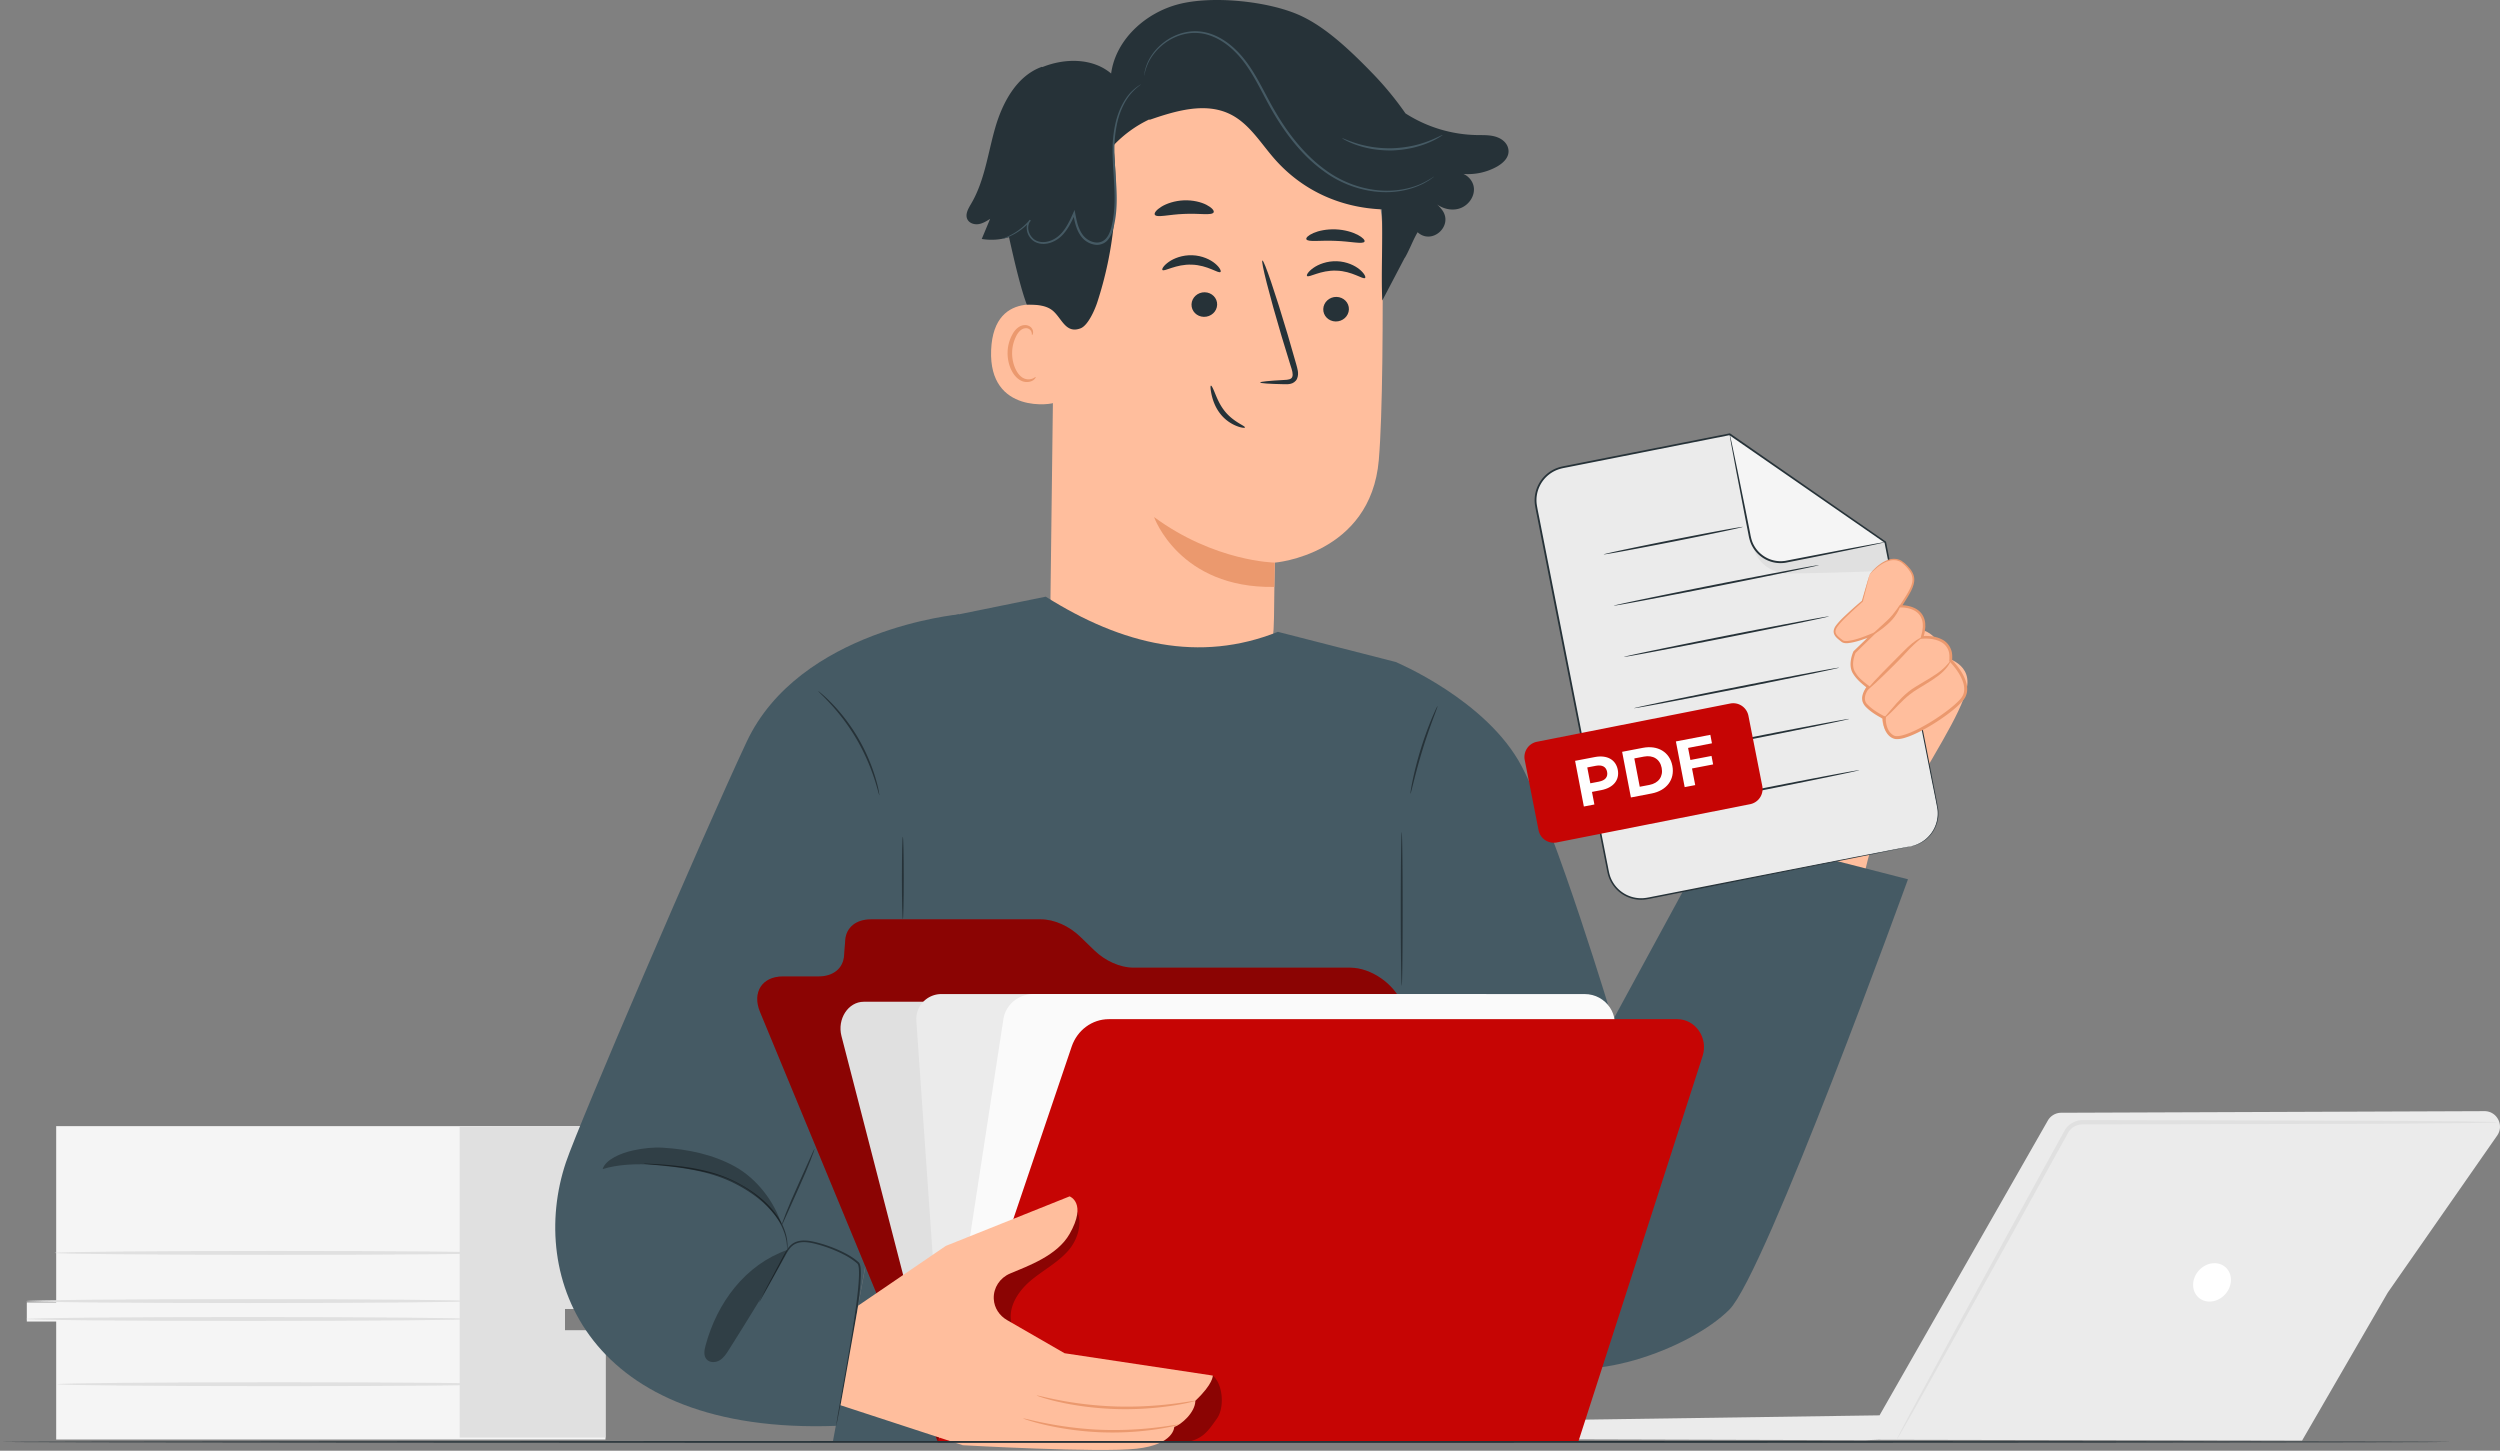 <svg width="274" height="159" fill="none" xmlns="http://www.w3.org/2000/svg"><rect width="100%" height="100%" fill="#808080" stroke="none"/><path d="M224.441 122.814l-18.443 32.307-36.49.528a2.212 2.212 0 00-2.174 2.092l37.111.105 1.396-.048 46.465.092 9.39-16.218 11.995-17.217c.785-1.129-.024-2.677-1.397-2.673l-46.384.177c-.608 0-1.167.327-1.469.855z" fill="#EBEBEB"/><path d="M273.694 123.001c0 .008-.077.016-.222.024-.173.008-.39.012-.652.024-.612.013-1.449.025-2.507.045-2.218.016-5.362.044-9.23.072-7.824.016-18.571.041-30.441.069h-2.218c-.696-.053-1.328.254-1.69.798-.701 1.262-1.389 2.508-2.065 3.729l-3.916 7.083c-2.5 4.503-4.754 8.559-6.658 11.977-1.896 3.374-3.433 6.12-4.52 8.055l-1.248 2.177c-.136.225-.245.411-.334.56-.076.125-.12.186-.129.181-.008-.004.025-.072.089-.205.081-.157.177-.347.294-.585.286-.54.676-1.282 1.175-2.221 1.055-1.955 2.552-4.721 4.395-8.127 1.876-3.435 4.102-7.506 6.569-12.026l3.892-7.095 2.077-3.761c.431-.685 1.3-1.072 2.073-1.008h2.218c11.87.028 22.617.049 30.441.069 3.868.032 7.008.056 9.23.072 1.058.02 1.899.033 2.507.045.266.008.479.016.652.024.141.012.218.016.218.024z" fill="#E0E0E0"/><path d="M240.995 139.244c-.821.911-.841 2.234-.044 2.955.797.722 2.109.565 2.93-.346.821-.912.842-2.234.045-2.955-.797-.718-2.11-.565-2.931.346z" fill="#fff"/><path d="M6.158 123.421v19.323h-3.22v2.096h3.22v12.932h60.207v-11.767h-4.46v-2.564h4.46v-3.846h1.98v-1.745H65.99v-14.429H6.158z" fill="#F5F5F5"/><path d="M50.379 123.477v34.077h15.987v-11.767h-4.46v-2.346l4.46.08v-3.846l2.02.004-.035-1.987-2.355-.057v-14.214l-15.617.056z" fill="#E0E0E0"/><path d="M51.514 144.561c0 .117-10.896.213-24.331.213-13.44 0-24.331-.096-24.331-.213 0-.117 10.891-.214 24.33-.214 13.436 0 24.332.097 24.332.214zm0-1.962c0 .117-10.896.214-24.331.214-13.44 0-24.331-.097-24.331-.214 0-.117 10.891-.214 24.33-.214 13.436 0 24.332.097 24.332.214zm3.129-5.281c0 .117-10.896.213-24.331.213-13.44 0-24.332-.096-24.332-.213 0-.117 10.892-.214 24.332-.214 13.435 0 24.33.097 24.33.214zm.297 14.391c0 .117-10.895.214-24.33.214-13.44 0-24.332-.097-24.332-.214 0-.117 10.892-.213 24.332-.213 13.439 0 24.33.096 24.33.213z" fill="#E0E0E0"/><path d="M115.621 26.112l-.512 41.285c-.088 7.023 1.216 17.35 12.305 16.984 9.596-1.048 12.143-10.147 12.216-16.698.036-3.108.072-5.7.096-6.019 0 0 10.506-.858 11.391-11.251.427-5.023.471-15.44.399-24.861-.077-10.123-7.913-18.484-17.992-19.218l-1.002-.072c-10.848-.161-17.042 8.978-16.901 19.85z" fill="#FFBE9D"/><path d="M139.716 61.662s-6.573-.093-13.231-4.995c0 0 2.745 7.84 13.178 7.66l.053-2.665z" fill="#EB996E"/><path d="M133.766 29.808c-.206.21-1.405-.754-3.144-.802-1.735-.073-3.035.806-3.22.584-.088-.1.125-.483.692-.883.56-.399 1.502-.77 2.584-.733 1.083.04 1.981.475 2.496.907.523.435.692.834.592.927zm-.367 3.6c-.028.745-.68 1.334-1.457 1.318-.773-.016-1.38-.629-1.352-1.375.028-.745.68-1.334 1.453-1.318.777.016 1.384.633 1.356 1.375zm4.716 8.512c0-.092 1.002-.189 2.629-.277.41-.012.801-.065.889-.339.117-.286-.02-.742-.185-1.23l-.978-3.196c-1.353-4.548-2.298-8.277-2.113-8.33.185-.051 1.429 3.593 2.777 8.14l.926 3.213c.12.476.346 1.02.092 1.617-.133.298-.446.496-.712.548-.266.06-.495.048-.7.044-1.623-.032-2.625-.1-2.625-.19zm-5.096-18.656c-.169.387-1.562.097-3.228.181-1.667.053-3.035.456-3.228.08-.085-.176.173-.531.74-.878.564-.343 1.441-.645 2.439-.69.999-.04 1.896.19 2.48.488.587.303.869.633.797.819zm16.529 3.22c-.181.314-1.537-.037-3.184-.085-1.642-.08-3.006.161-3.183-.17-.077-.156.193-.439.768-.689.568-.25 1.445-.439 2.432-.403.986.04 1.855.303 2.419.597.567.298.829.6.748.75z" fill="#263238"/><path d="M115.901 33.877c-.173-.088-6.984-2.636-7.273 4.491-.29 7.128 6.915 5.95 6.935 5.749.016-.206.338-10.24.338-10.24z" fill="#FFBE9D"/><path d="M113.505 41.325c-.032-.024-.129.08-.342.17a1.226 1.226 0 01-.926-.02c-.741-.307-1.324-1.529-1.308-2.815a4.095 4.095 0 01.419-1.761c.237-.512.591-.863.97-.915a.627.627 0 01.716.37c.089.202.036.343.072.36.021.02.157-.114.113-.412a.81.81 0 00-.261-.46.949.949 0 00-.677-.21c-.551.017-1.066.5-1.34 1.053a4.205 4.205 0 00-.511 1.967c-.012 1.44.668 2.814 1.682 3.153.495.153.918.016 1.143-.141.23-.17.274-.327.25-.339z" fill="#EB996E"/><path d="M136.444 46.855c.076-.181-1.317-.597-2.299-1.907-.491-.645-.772-1.346-.986-1.862-.209-.516-.366-.843-.442-.819-.073.025-.057.371.06.936.121.556.362 1.354.918 2.084a4.26 4.26 0 001.819 1.395c.543.221.91.233.93.173zm28.842-30.638c-.112-.42-.418-.762-.788-.984-.813-.48-1.747-.415-2.653-.431a14.997 14.997 0 01-7.804-2.374 34.995 34.995 0 00-3.631-4.407c-3.143-3.249-5.732-5.458-8.412-6.539C138.536.088 132.744-.48 129.134.471c-3.611.947-6.855 3.882-7.354 7.587-2.024-1.714-5.063-1.702-7.531-.706l-.06-.028c-2.745.98-4.307 3.886-5.116 6.692-.809 2.806-1.155 5.805-2.64 8.32-.31.525-.68 1.158-.407 1.702.21.423.745.596 1.212.528.467-.069.881-.327 1.28-.58l-.918 2.204a6.462 6.462 0 002.987-.201c.583 2.624 1.28 5.62 1.952 7.397 1.147-.004 2.197.081 2.906.718.962.867 1.392 2.495 2.99 1.879.813-.315 1.558-2.024 1.828-2.854a40.628 40.628 0 001.755-17.17 13.098 13.098 0 014.021-2.907l-.125.11c2.902-1.009 6.182-2 8.931-.638 2.134 1.057 3.389 3.278 4.983 5.048 3.023 3.354 7.104 5.176 11.612 5.373.153 2.927-.092 7.063.061 9.99l2.459-4.689.004.025c.201-.343.366-.69.527-1.036l.057-.105v-.012c.257-.557.499-1.113.821-1.665l.028.024c1.582 1.399 3.916-.742 2.669-2.447a4.103 4.103 0 00-.882-.887c.725.681 1.803 1.008 2.753.714.95-.29 1.687-1.254 1.602-2.246-.056-.677-.539-1.282-1.147-1.548a6.516 6.516 0 003.703-.818c.721-.42 1.441-1.105 1.191-2.028z" fill="#263238"/><path d="M125.045 9.251c.02.029-.434.275-1.042.956-.6.677-1.276 1.85-1.594 3.45a13.031 13.031 0 00-.266 2.641c-.004.96.073 1.984.145 3.064.069 1.08.149 2.221.077 3.41a12.164 12.164 0 01-.234 1.799c-.129.592-.286 1.233-.732 1.745-.355.415-.95.6-1.465.492a2.304 2.304 0 01-1.317-.746c-.668-.782-.833-1.77-1.002-2.644l.218.028c-.355.786-.721 1.56-1.264 2.177-.532.62-1.268 1.036-2.021 1.1a2.014 2.014 0 01-1.071-.19c-.326-.16-.563-.43-.728-.717a1.759 1.759 0 01-.221-.923c.016-.31.136-.6.334-.81l.12.105a6.784 6.784 0 01-2.229 1.677 5.882 5.882 0 01-.693.27c-.161.048-.245.068-.249.06-.004-.008.076-.04.233-.1.153-.065.383-.158.668-.303a6.903 6.903 0 002.154-1.701l.108.097c-.35.37-.37 1.02-.068 1.544.153.258.37.5.656.633.286.14.628.193.97.157.688-.069 1.377-.456 1.876-1.048.511-.593.865-1.347 1.215-2.133l.149-.335.069.36c.165.87.342 1.821.954 2.527.301.338.724.588 1.179.665a1.31 1.31 0 001.244-.42c.39-.439.551-1.047.676-1.632.125-.588.197-1.177.233-1.762.073-1.169 0-2.302-.064-3.382-.069-1.08-.137-2.108-.125-3.08.008-.967.121-1.87.298-2.677.346-1.62 1.058-2.81 1.69-3.479.648-.657 1.119-.875 1.119-.875zm32.111 10.114c.004.004-.024.029-.084.073-.069.052-.157.113-.258.19a3.322 3.322 0 01-.439.282c-.181.104-.382.23-.632.334-.966.46-2.511.915-4.443.802-1.916-.108-4.214-.786-6.263-2.318-2.073-1.491-3.892-3.692-5.381-6.212-.757-1.258-1.369-2.548-2.049-3.741-.672-1.193-1.417-2.294-2.319-3.165-.889-.874-1.924-1.52-2.99-1.818-.532-.157-1.067-.193-1.578-.181a5.538 5.538 0 00-1.445.278 5.99 5.99 0 00-2.165 1.306 5.887 5.887 0 00-1.172 1.524c-.471.955-.499 1.568-.535 1.56-.004 0 0-.036.008-.109l.048-.318a5.21 5.21 0 01.395-1.173 5.856 5.856 0 011.163-1.577 6.08 6.08 0 012.202-1.37c.459-.157.958-.27 1.489-.303a5.257 5.257 0 011.642.174c1.107.298 2.178.96 3.091 1.85.926.887 1.691 2.008 2.371 3.21.688 1.2 1.304 2.486 2.053 3.732 1.477 2.5 3.272 4.676 5.305 6.156 2.012 1.516 4.258 2.197 6.142 2.326 1.9.133 3.429-.286 4.391-.713.974-.444 1.437-.827 1.453-.799z" fill="#455A64"/><path d="M158.102 14.798c.008.016-.125.105-.37.258a8.033 8.033 0 01-1.103.56c-.479.21-1.071.408-1.747.573a12.42 12.42 0 01-2.23.298c-.801.02-1.561-.044-2.246-.153-.68-.12-1.288-.282-1.779-.46a8.278 8.278 0 01-1.135-.487c-.257-.137-.394-.222-.386-.234.02-.04.591.254 1.578.56.491.158 1.09.295 1.759.403.672.097 1.42.154 2.205.13a13.213 13.213 0 002.19-.27 11.88 11.88 0 001.731-.517c.958-.37 1.509-.701 1.533-.66z" fill="#455A64"/><path d="M149.614 30.466c-.205.21-1.404-.758-3.143-.803-1.735-.072-3.035.807-3.22.585-.089-.1.125-.484.692-.883.56-.399 1.501-.77 2.584-.734 1.083.04 1.98.476 2.496.907.519.436.692.83.591.928zm-1.774 3.45c-.028.746-.681 1.334-1.457 1.318-.773-.016-1.381-.629-1.353-1.374.028-.742.68-1.335 1.453-1.319.777.017 1.385.63 1.357 1.375z" fill="#263238"/><path d="M212.69 71.922c0-3.02-2.882-3.02-2.882-3.02-1.098-1.443-2.334-.919-2.334-.919l-4.665 3.153c-.684 1.181-5.212 5.648-5.212 5.648-1.236-.92-1.236-2.758-2.713-4.991-1.481-2.233-4.83-1.971-4.83-1.971s2.608 5.91 2.882 9.586c.273 3.677-2.005 13.933-2.005 13.933l13.19 3.712s.833-5.627 2.31-6.079c1.78-.548 2.77-3.177 2.77-3.177 1.924-3.902 5.828-9.57 6.375-12.46.544-2.887-2.886-3.415-2.886-3.415z" fill="#FFBE9D"/><path d="M114.611 65.395c8.401 5.29 16.865 7.277 25.443 3.854l12.888 3.298 12.682 84.855-74.35.645 3.663-19.709 9.217-70.814 10.457-2.129zm38.33 7.148s10.027 4.168 13.85 11.473c3.828 7.304 9.974 27.804 9.974 27.804l11.327-20.834 21.022 5.382s-15.649 43.232-19.577 47.166c-4.303 4.31-16.024 8.656-21.759 5.302-5.74-3.355-6.907-16.081-6.907-16.081l-7.93-60.212z" fill="#455A64"/><path d="M153.629 108.035c-.056 0-.105-3.77-.105-8.418s.049-8.417.105-8.417c.057 0 .105 3.769.105 8.417s-.044 8.418-.105 8.418zm3.926-30.643c.028.012-.173.536-.491 1.391-.314.85-.737 2.036-1.144 3.358a65.403 65.403 0 00-.949 3.419c-.222.882-.351 1.43-.383 1.423-.016-.004 0-.145.04-.395.037-.254.105-.617.198-1.06a38.766 38.766 0 012.101-6.797c.177-.42.326-.758.434-.988.113-.234.182-.355.194-.35z" fill="#263238"/><path d="M102.789 99.303l2.327-31.973s-17.5 1.625-23.293 13.993c-4.882 10.42-18.35 41.773-19.795 46.062-4.23 12.586 2.379 29.888 29.628 28.888l3.107-17.109 8.026-39.861z" fill="#455A64"/><path d="M83.197 142.727c-.008-.004.044-.108.141-.306.109-.214.258-.5.443-.859.402-.761.97-1.83 1.67-3.144.177-.331.362-.677.56-1.04.197-.359.426-.75.8-1.032.375-.282.866-.395 1.345-.387.483.004.97.109 1.449.234a14.98 14.98 0 012.93 1.108c.487.246.966.536 1.405.899l.16.141a.493.493 0 01.138.218c.052.149.076.294.088.44.028.29.028.58.02.866-.044 1.157-.185 2.27-.33 3.342-.149 1.073-.31 2.105-.475 3.088a236.09 236.09 0 01-.941 5.201l-.685 3.495c-.076.399-.14.713-.185.951-.044.218-.064.331-.068.331-.008 0 0-.117.028-.339.028-.222.08-.544.149-.959.149-.851.358-2.044.62-3.508.261-1.479.58-3.241.897-5.204.157-.98.318-2.012.463-3.084.141-1.072.282-2.185.322-3.322a7.292 7.292 0 00-.016-.842 1.65 1.65 0 00-.076-.387.352.352 0 00-.085-.137l-.153-.133a7.758 7.758 0 00-1.364-.875 14.922 14.922 0 00-2.882-1.105c-.475-.125-.946-.23-1.405-.238-.455-.012-.902.093-1.24.343-.342.25-.563.617-.76.967-.198.359-.387.706-.568 1.033a889.824 889.824 0 01-1.727 3.112c-.201.35-.358.633-.479.842-.124.194-.185.295-.189.29z" fill="#263238"/><path d="M70.538 127.538c0-.008.073-.008.205-.008.157.008.355.012.588.024a48.24 48.24 0 012.157.153c.91.085 1.993.214 3.18.464 1.183.246 2.471.629 3.74 1.241 1.26.617 2.378 1.363 3.288 2.173.897.819 1.594 1.693 1.996 2.528.407.83.576 1.572.604 2.084.036.254.008.456.012.593-.004.133-.008.205-.016.205-.024 0-.016-.286-.076-.786-.053-.504-.242-1.225-.657-2.028-.41-.806-1.102-1.652-1.992-2.451-.902-.79-2.008-1.519-3.252-2.128-1.244-.601-2.516-.984-3.687-1.242a30.074 30.074 0 00-3.152-.504c-.905-.104-1.638-.169-2.149-.217l-.584-.061c-.132-.02-.205-.032-.205-.04z" fill="#263238"/><path d="M89.266 125.926c.024.012-.133.492-.434 1.258-.298.766-.745 1.81-1.26 2.951-.5 1.112-.954 2.12-1.313 2.922-.334.75-.543 1.214-.571 1.202-.024-.012.133-.492.435-1.258.297-.766.744-1.81 1.26-2.951.499-1.113.953-2.12 1.312-2.923.334-.749.543-1.213.571-1.201zm9.684-25.168c-.056 0-.104-2.028-.104-4.527 0-2.5.048-4.527.105-4.527.056 0 .104 2.027.104 4.527 0 2.503-.048 4.527-.104 4.527z" fill="#263238"/><path d="M86.29 136.991c-4.604 1.609-7.715 5.793-8.97 10.51-.134.496-.222 1.08.112 1.471.342.403.994.391 1.445.117.45-.27.744-.733 1.026-1.181 2.214-3.556 4.38-6.845 6.388-10.917zm-5.71-9.122c-2.407-1.339-5.176-1.915-7.925-2.081-1.079-.064-2.15.061-3.204.283-1.437.302-3.091 1.028-3.405 2.064 3.304-1.036 8.167-.355 11.552.387 3.413.745 6.186 2.685 8.086 5.74-.813-2.58-2.745-5.079-5.104-6.393z" fill="#000" opacity=".3"/><path d="M96.374 87.144c-.016.004-.072-.178-.16-.504a23.992 23.992 0 00-.415-1.375 22.783 22.783 0 00-1.944-4.301 22.775 22.775 0 00-2.81-3.794c-.41-.447-.752-.798-.998-1.032-.241-.238-.37-.375-.362-.387.008-.012.157.105.418.327.262.218.624.556 1.051.992.853.87 1.936 2.18 2.882 3.789a20.388 20.388 0 011.908 4.362c.173.584.294 1.064.354 1.399.06.334.093.52.076.524z" fill="#263238"/><path d="M102.802 158.035l-19.5-47.122c-.89-2.149.225-3.894 2.49-3.894h3.925c1.602 0 2.693-.883 2.793-2.262l.13-1.733c.104-1.379 1.195-2.262 2.8-2.262h18.645c1.453 0 3.095.726 4.318 1.915l1.514 1.467c1.219 1.186 2.862 1.915 4.315 1.915h23.743c2.266 0 4.806 1.742 5.671 3.895l19.333 48.085h-70.177v-.004z" fill="#C60504"/><path d="M102.802 158.035l-19.5-47.122c-.89-2.149.225-3.894 2.49-3.894h3.925c1.602 0 2.693-.883 2.793-2.262l.13-1.733c.104-1.379 1.195-2.262 2.8-2.262h18.645c1.453 0 3.095.726 4.318 1.915l1.514 1.467c1.219 1.186 2.862 1.915 4.315 1.915h23.743c2.266 0 4.806 1.742 5.671 3.895l19.333 48.085h-70.177v-.004z" fill="#000" opacity=".3"/><path d="M99.578 142.031l-7.354-28.482c-.483-1.874.741-3.757 2.448-3.757h57.65c1.139 0 2.141.867 2.455 2.12l10.707 42.87c.471 1.882-.282 3.011-1.989 2.991l-58.004.016c-1.123-.016-2.109-.867-2.423-2.104l-3.49-13.654z" fill="#E0E0E0"/><path d="M103.562 156.745l-3.131-44.852a2.747 2.747 0 012.741-2.943h59.731v47.795h-59.341z" fill="#EBEBEB"/><path d="M102.895 157.772l7.104-46.239c.326-1.508 1.682-2.584 3.248-2.584h60.423c2.387 0 3.993 2.402 3.051 4.555l-13.049 42.313-60.777 1.955z" fill="#FAFAFA"/><path d="M102.799 158.016l14.655-43.305c.612-1.806 2.242-3.011 4.077-3.011h62.291c2.009 0 3.422 2.06 2.782 4.047l-13.629 42.293-70.176-.024z" fill="#C60504"/><path d="M132.92 150.762s-2.35.109-3.437.182a31.949 31.949 0 01-15.134-2.689c-1.465-.653-3.015-1.576-3.458-3.12-.495-1.73.624-3.532 1.985-4.705 1.364-1.173 3.023-2.007 4.206-3.362 1.183-1.355 1.743-3.548.58-4.914l-.322.238c-.842 2.136-3.188 3.168-5.132 4.394-3.611 2.273-6.36 5.873-7.608 9.957-.684 2.242-.865 4.858.491 6.769.962 1.354 2.54 2.124 4.098 2.705 4.713 1.749 9.748 1.814 14.776 1.822 1.59 0 6.46-.064 6.46-.064 1.533-.42 2.037-1.218 2.958-2.512.845-1.193.66-3.769-.463-4.701z" fill="#000" opacity=".3"/><path d="M132.922 150.762l-16.245-2.447-6.308-3.636c-.833-.48-1.4-1.334-1.449-2.294 0-.016 0-.036-.004-.052-.048-1.198.681-2.29 1.787-2.754 2.001-.842 5.173-1.967 6.525-4.341 1.944-3.411 0-4.116 0-4.116l-13.568 5.43-9.604 6.547-1.932 10.917 13.399 4.382s14.933.842 19.055.379c4.121-.464 4.121-2.387 4.121-2.387.765-.238 2.311-1.6 2.311-2.866 1.992-1.875 1.912-2.762 1.912-2.762z" fill="#FFBE9D"/><path d="M112.142 155.463c.004-.02.245.028.668.129a37.83 37.83 0 001.807.391c1.53.306 3.667.629 6.042.722a39.381 39.381 0 006.081-.25 52.056 52.056 0 001.832-.25c.43-.065.672-.093.676-.077.004.02-.229.081-.656.182-.427.1-1.051.221-1.827.338a33.09 33.09 0 01-6.118.331 33.262 33.262 0 01-6.074-.806 24.447 24.447 0 01-1.795-.48c-.411-.133-.64-.214-.636-.23zm1.484-2.515c.004-.02.246.028.68.129.431.105 1.059.242 1.836.391 1.553.302 3.727.605 6.142.681a41.334 41.334 0 006.174-.282 48.517 48.517 0 001.86-.258c.439-.069.684-.097.688-.077.004.021-.233.085-.668.186-.435.105-1.067.226-1.855.347a34.765 34.765 0 01-6.211.366c-2.435-.076-4.621-.411-6.174-.766a21.107 21.107 0 01-1.824-.479c-.422-.141-.656-.222-.648-.238z" fill="#EB996E"/><path d="M209.448 92.755l-28.867 5.713a3.684 3.684 0 01-4.327-2.903l-7.893-40.019a3.689 3.689 0 012.898-4.334l18.305-3.62 17.058 11.828 5.72 29.006a3.68 3.68 0 01-2.894 4.33z" fill="#EBEBEB"/><path d="M189.571 47.592l2.222 11.264a3.423 3.423 0 004.021 2.7l10.811-2.136-17.054-11.828z" fill="#F5F5F5"/><path d="M192.135 59.812s.394 2.761 3.679 3.043a2.7 2.7 0 00.37.008c1.461-.028 11.081-.21 11.041-.423l-.596-3.027-10.811 2.14c-.004.004-2.721.444-3.683-1.741z" fill="#E0E0E0"/><path d="M209.445 92.756s.053-.016.157-.044c.105-.025.258-.069.455-.15a3.666 3.666 0 002.282-3.902c-.209-1.173-.499-2.52-.797-4.031l-5.007-25.196.036.056-17.062-11.815.077.016c-3.393.673-6.927 1.37-10.562 2.092-1.819.359-3.663.726-5.526 1.093l-1.401.278c-.467.1-.946.16-1.38.326a3.57 3.57 0 00-2.001 1.875 3.529 3.529 0 00-.29 1.915c.101.649.254 1.314.375 1.967l.768 3.902a12838.655 12838.655 0 014.343 22.06c.451 2.298.894 4.539 1.321 6.72.213 1.088.426 2.16.632 3.217.104.528.205 1.052.309 1.572.113.52.174 1.044.367 1.512a3.604 3.604 0 003.538 2.221c.475-.032.958-.157 1.429-.242 1.895-.37 3.715-.73 5.449-1.072l16.451-3.221c1.94-.375 3.445-.665 4.475-.867l1.164-.221.398-.061s-.133.032-.394.089l-1.159.242c-1.027.205-2.532.512-4.468.903-3.884.778-9.499 1.898-16.438 3.285-1.735.347-3.554.706-5.446 1.085-.475.084-.946.213-1.453.25a3.766 3.766 0 01-3.703-2.318c-.21-.5-.27-1.032-.383-1.544-.104-.52-.205-1.045-.31-1.573-.209-1.056-.422-2.128-.636-3.217l-1.328-6.716c-.909-4.596-1.863-9.421-2.849-14.424-.496-2.504-.999-5.047-1.506-7.631-.253-1.29-.511-2.593-.769-3.903-.124-.66-.269-1.302-.378-1.98a3.786 3.786 0 012.423-4.011c.467-.177.95-.233 1.413-.334.467-.093.938-.185 1.401-.278 1.863-.367 3.707-.734 5.526-1.092 3.635-.718 7.168-1.416 10.566-2.089l.04-.008.036.024c6.138 4.262 11.89 8.257 17.05 11.836l.028.02.008.037c2.049 10.477 3.748 19.149 4.935 25.208.29 1.515.567 2.858.773 4.043.165 1.214-.31 2.23-.829 2.854a3.667 3.667 0 01-1.522 1.08 2.602 2.602 0 01-.463.138l-.165.024z" fill="#263238"/><path d="M206.624 59.416c0 .008-.093.033-.274.077l-.793.177c-.712.15-1.706.36-2.922.613-1.244.254-2.713.552-4.339.879-.821.161-1.678.33-2.568.508a3.504 3.504 0 01-2.725-.681 3.49 3.49 0 01-.95-1.11c-.237-.418-.354-.902-.43-1.341-.173-.891-.343-1.75-.5-2.572-.313-1.633-.595-3.109-.837-4.354-.225-1.222-.41-2.222-.547-2.94-.056-.33-.105-.596-.137-.801-.028-.186-.04-.283-.032-.283s.032.093.076.274c.045.202.105.464.177.795.149.713.359 1.709.612 2.926.254 1.246.552 2.718.882 4.346.165.819.334 1.677.511 2.568.08.452.185.883.41 1.282.218.4.524.758.894 1.04a3.327 3.327 0 002.564.645c.889-.173 1.747-.338 2.564-.496 1.63-.314 3.103-.596 4.347-.838l2.934-.544c.33-.057.596-.105.801-.137.185-.029.282-.04.282-.033zm-15.617-1.668c.012.056-3.389.778-7.595 1.608-4.206.83-7.624 1.46-7.636 1.403-.012-.056 3.389-.778 7.596-1.608 4.202-.83 7.623-1.46 7.635-1.403zm8.332 4.192c.012.056-5.007 1.096-11.205 2.322-6.203 1.225-11.238 2.177-11.25 2.116-.012-.056 5.007-1.096 11.209-2.326 6.199-1.221 11.234-2.169 11.246-2.112zm1.107 5.616c.012.056-5.007 1.096-11.206 2.322-6.202 1.225-11.238 2.177-11.25 2.116-.012-.056 5.007-1.096 11.21-2.326 6.198-1.222 11.238-2.169 11.246-2.112zm-21.345 10.062c-.012-.056 5.007-1.096 11.205-2.322 6.203-1.226 11.238-2.177 11.25-2.117.012.057-5.007 1.097-11.21 2.327-6.198 1.221-11.237 2.168-11.245 2.112zm23.563 1.177c.012.057-5.008 1.097-11.206 2.322-6.203 1.226-11.238 2.177-11.25 2.117-.012-.057 5.007-1.097 11.21-2.326 6.198-1.222 11.234-2.17 11.246-2.113zm1.106 5.616c.012.056-5.007 1.097-11.206 2.322-6.202 1.226-11.237 2.177-11.25 2.117-.012-.057 5.008-1.097 11.21-2.326 6.199-1.218 11.234-2.17 11.246-2.113z" fill="#263238"/><path d="M191.808 88.14l-21.184 4.192a1.7 1.7 0 01-1.996-1.338l-1.518-7.696a1.703 1.703 0 011.337-2l21.183-4.192a1.7 1.7 0 011.997 1.339l1.517 7.695a1.696 1.696 0 01-1.336 2z" fill="#C60504"/><path d="M204.906 62.976s2.133-2.705 3.775-1.193 1.168 2.29-.394 4.68c0 0 3.485-.181 2.367 3.403 0 0 3.473-.383 3.139 2.548 0 0 2.62 2.567 1.26 4.224-1.365 1.657-6.311 4.648-7.559 4.132-1.248-.516-1.26-2.285-1.26-2.285s-1.485-.67-1.896-1.456c-.41-.782.294-1.882.294-1.882s-1.252-1.282-1.562-1.64c-.31-.36.169-2.02.169-2.02l2.001-1.944s-2.753 1.198-3.329.742c-.575-.456-1.219-.85-.608-1.685.616-.835 2.798-2.701 2.798-2.701l.805-2.923z" fill="#FFBE9D"/><path d="M206.512 78.695c-.032-.037.338-.428.901-1.097.568-.657 1.369-1.629 2.544-2.334 1.151-.706 2.21-1.274 2.858-1.843.664-.552.926-1.032.974-1.003.032.008-.165.556-.817 1.18-.636.638-1.711 1.255-2.838 1.948-1.135.677-1.928 1.588-2.548 2.213-.607.63-1.042.968-1.074.936zm-1.928-3.029c-.064-.065 1.216-1.451 2.858-3.092.825-.81 1.534-1.596 2.141-2.076.6-.492 1.055-.674 1.071-.633.024.044-.374.286-.918.81-.551.508-1.227 1.314-2.06 2.133-1.643 1.644-3.027 2.922-3.092 2.858zm.655-6.118c-.064-.085.725-.71 1.602-1.548.894-.83 1.328-1.721 1.413-1.69.096.021-.246 1.053-1.18 1.928-.913.867-1.791 1.37-1.835 1.31z" fill="#EB996E"/><path d="M204.907 62.968c.004.004-.008.072-.036.201l-.137.569c-.137.524-.322 1.25-.56 2.173l-.004.02-.016.016c-.402.355-.853.762-1.344 1.222-.475.463-1.047.967-1.485 1.592-.097.157-.169.335-.153.504.016.17.124.33.269.472.141.14.314.27.491.407.145.125.334.12.556.109.869-.101 1.783-.46 2.701-.839l.644-.266-.5.488c-.627.617-1.3 1.27-1.992 1.95l.032-.043c-.253.62-.414 1.402-.104 2.027.346.621.962 1.145 1.577 1.609l.137.1-.108.13c-.435.516-.745 1.33-.173 1.83.507.528 1.199.931 1.887 1.294l-.233.129.004-.04v-.013.005c.04.048-.093-.117.096.14.451-.213.129-.088.23-.12v.004l-.004.076v.162c.004.108.016.217.032.33.032.218.089.431.173.633.085.198.201.383.354.532.153.145.338.278.516.299.406.044.881-.105 1.316-.263.442-.16.877-.366 1.308-.588.813-.423 1.59-.9 2.326-1.411.733-.516 1.445-1.052 2.037-1.673.302-.306.499-.645.527-1.048.036-.395-.06-.798-.213-1.173-.314-.754-.825-1.423-1.369-1.996l-.048-.052.004-.077c.02-.395.036-.798-.117-1.145a1.7 1.7 0 00-.7-.83c-.64-.387-1.441-.456-2.149-.411l-.202.012.049-.198c.052-.217.116-.431.161-.649.012-.218.076-.431.048-.64a1.82 1.82 0 00-.358-1.138c-.491-.624-1.353-.814-2.073-.814h-.234l.125-.19c.415-.632.821-1.233 1.123-1.834.145-.302.258-.604.286-.907a1.52 1.52 0 00-.177-.846 3.787 3.787 0 00-1.095-1.194c-.427-.258-.914-.25-1.304-.133-.793.25-1.292.73-1.622 1.016-.165.15-.282.274-.362.355-.089.085-.129.125-.137.125a.553.553 0 01.1-.145c.073-.089.182-.222.343-.383.157-.161.362-.355.623-.552a3.332 3.332 0 011.007-.545c.406-.133.95-.16 1.425.121l.334.246c.1.093.201.19.302.29.193.21.398.428.547.71.153.274.245.613.213.955-.028.343-.145.674-.294.988-.305.625-.708 1.234-1.115 1.87l-.108-.189c.406-.012.809.044 1.215.173.399.13.801.36 1.083.718.282.359.439.83.427 1.294.028.234-.036.46-.049.697-.044.23-.108.456-.165.686l-.153-.186c.773-.052 1.594.009 2.339.44.362.218.668.564.829.975.181.412.165.863.141 1.294l-.044-.129c.579.605 1.103 1.278 1.449 2.097.165.407.282.858.241 1.326-.02.238-.096.464-.193.681a3.185 3.185 0 01-.419.56c-.623.654-1.34 1.198-2.084 1.722a21.734 21.734 0 01-2.363 1.435c-.439.226-.886.436-1.345.605-.462.161-.933.33-1.481.274-.579-.12-.917-.572-1.123-1.024a2.863 2.863 0 01-.193-.713 3.703 3.703 0 01-.032-.363v-.182l.004-.096.004-.02v-.005c.097-.036-.221.09.229-.125.19.254.057.093.097.141v.045l-.004.048-.02.242-.214-.113c-.716-.383-1.408-.778-1.98-1.37a1.493 1.493 0 01-.338-.545 1.312 1.312 0 01-.028-.645c.088-.415.29-.758.543-1.068l.028.23c-.644-.496-1.263-1.008-1.666-1.73-.189-.374-.225-.798-.185-1.185.04-.39.141-.754.294-1.104l.008-.025.02-.02c.7-.673 1.372-1.326 2.008-1.935l.149.222c-.946.379-1.847.73-2.789.834-.225.017-.519.009-.72-.165-.17-.137-.347-.27-.508-.431-.157-.157-.301-.363-.326-.613-.02-.246.081-.464.19-.641.491-.673 1.054-1.14 1.545-1.609.499-.455.958-.854 1.373-1.2l-.024.035c.269-.919.478-1.644.631-2.164.069-.226.125-.412.174-.557.02-.12.044-.181.048-.177z" fill="#EB996E"/><path d="M177.31 84.374c.213 1.117-.487 1.972-1.823 2.226l-1.007.193.266 1.379-1.155.222-.962-5.007 2.165-.415c1.333-.254 2.303.278 2.516 1.403zm-1.171.226c-.105-.552-.524-.802-1.232-.669l-.942.181.334 1.738.942-.181c.709-.138 1.002-.525.898-1.069zm1.646-2.201l2.27-.436c1.634-.314 2.947.456 3.236 1.972.29 1.516-.64 2.717-2.274 3.031l-2.27.436-.962-5.003zm2.991 3.628c.994-.19 1.529-.911 1.344-1.866-.185-.96-.946-1.427-1.94-1.238l-1.059.201.596 3.105 1.059-.202zm4.238-4.055l.254 1.322 2.314-.443.177.93-2.314.444.35 1.823-1.155.221-.962-5.007 3.775-.725.177.93-2.616.505z" fill="#fff"/><path d="M268.758 158.035c0 .056-60.17.105-134.375.105-74.23 0-134.383-.049-134.383-.105 0-.056 60.154-.105 134.387-.105 74.205 0 134.371.045 134.371.105z" fill="#263238"/></svg>